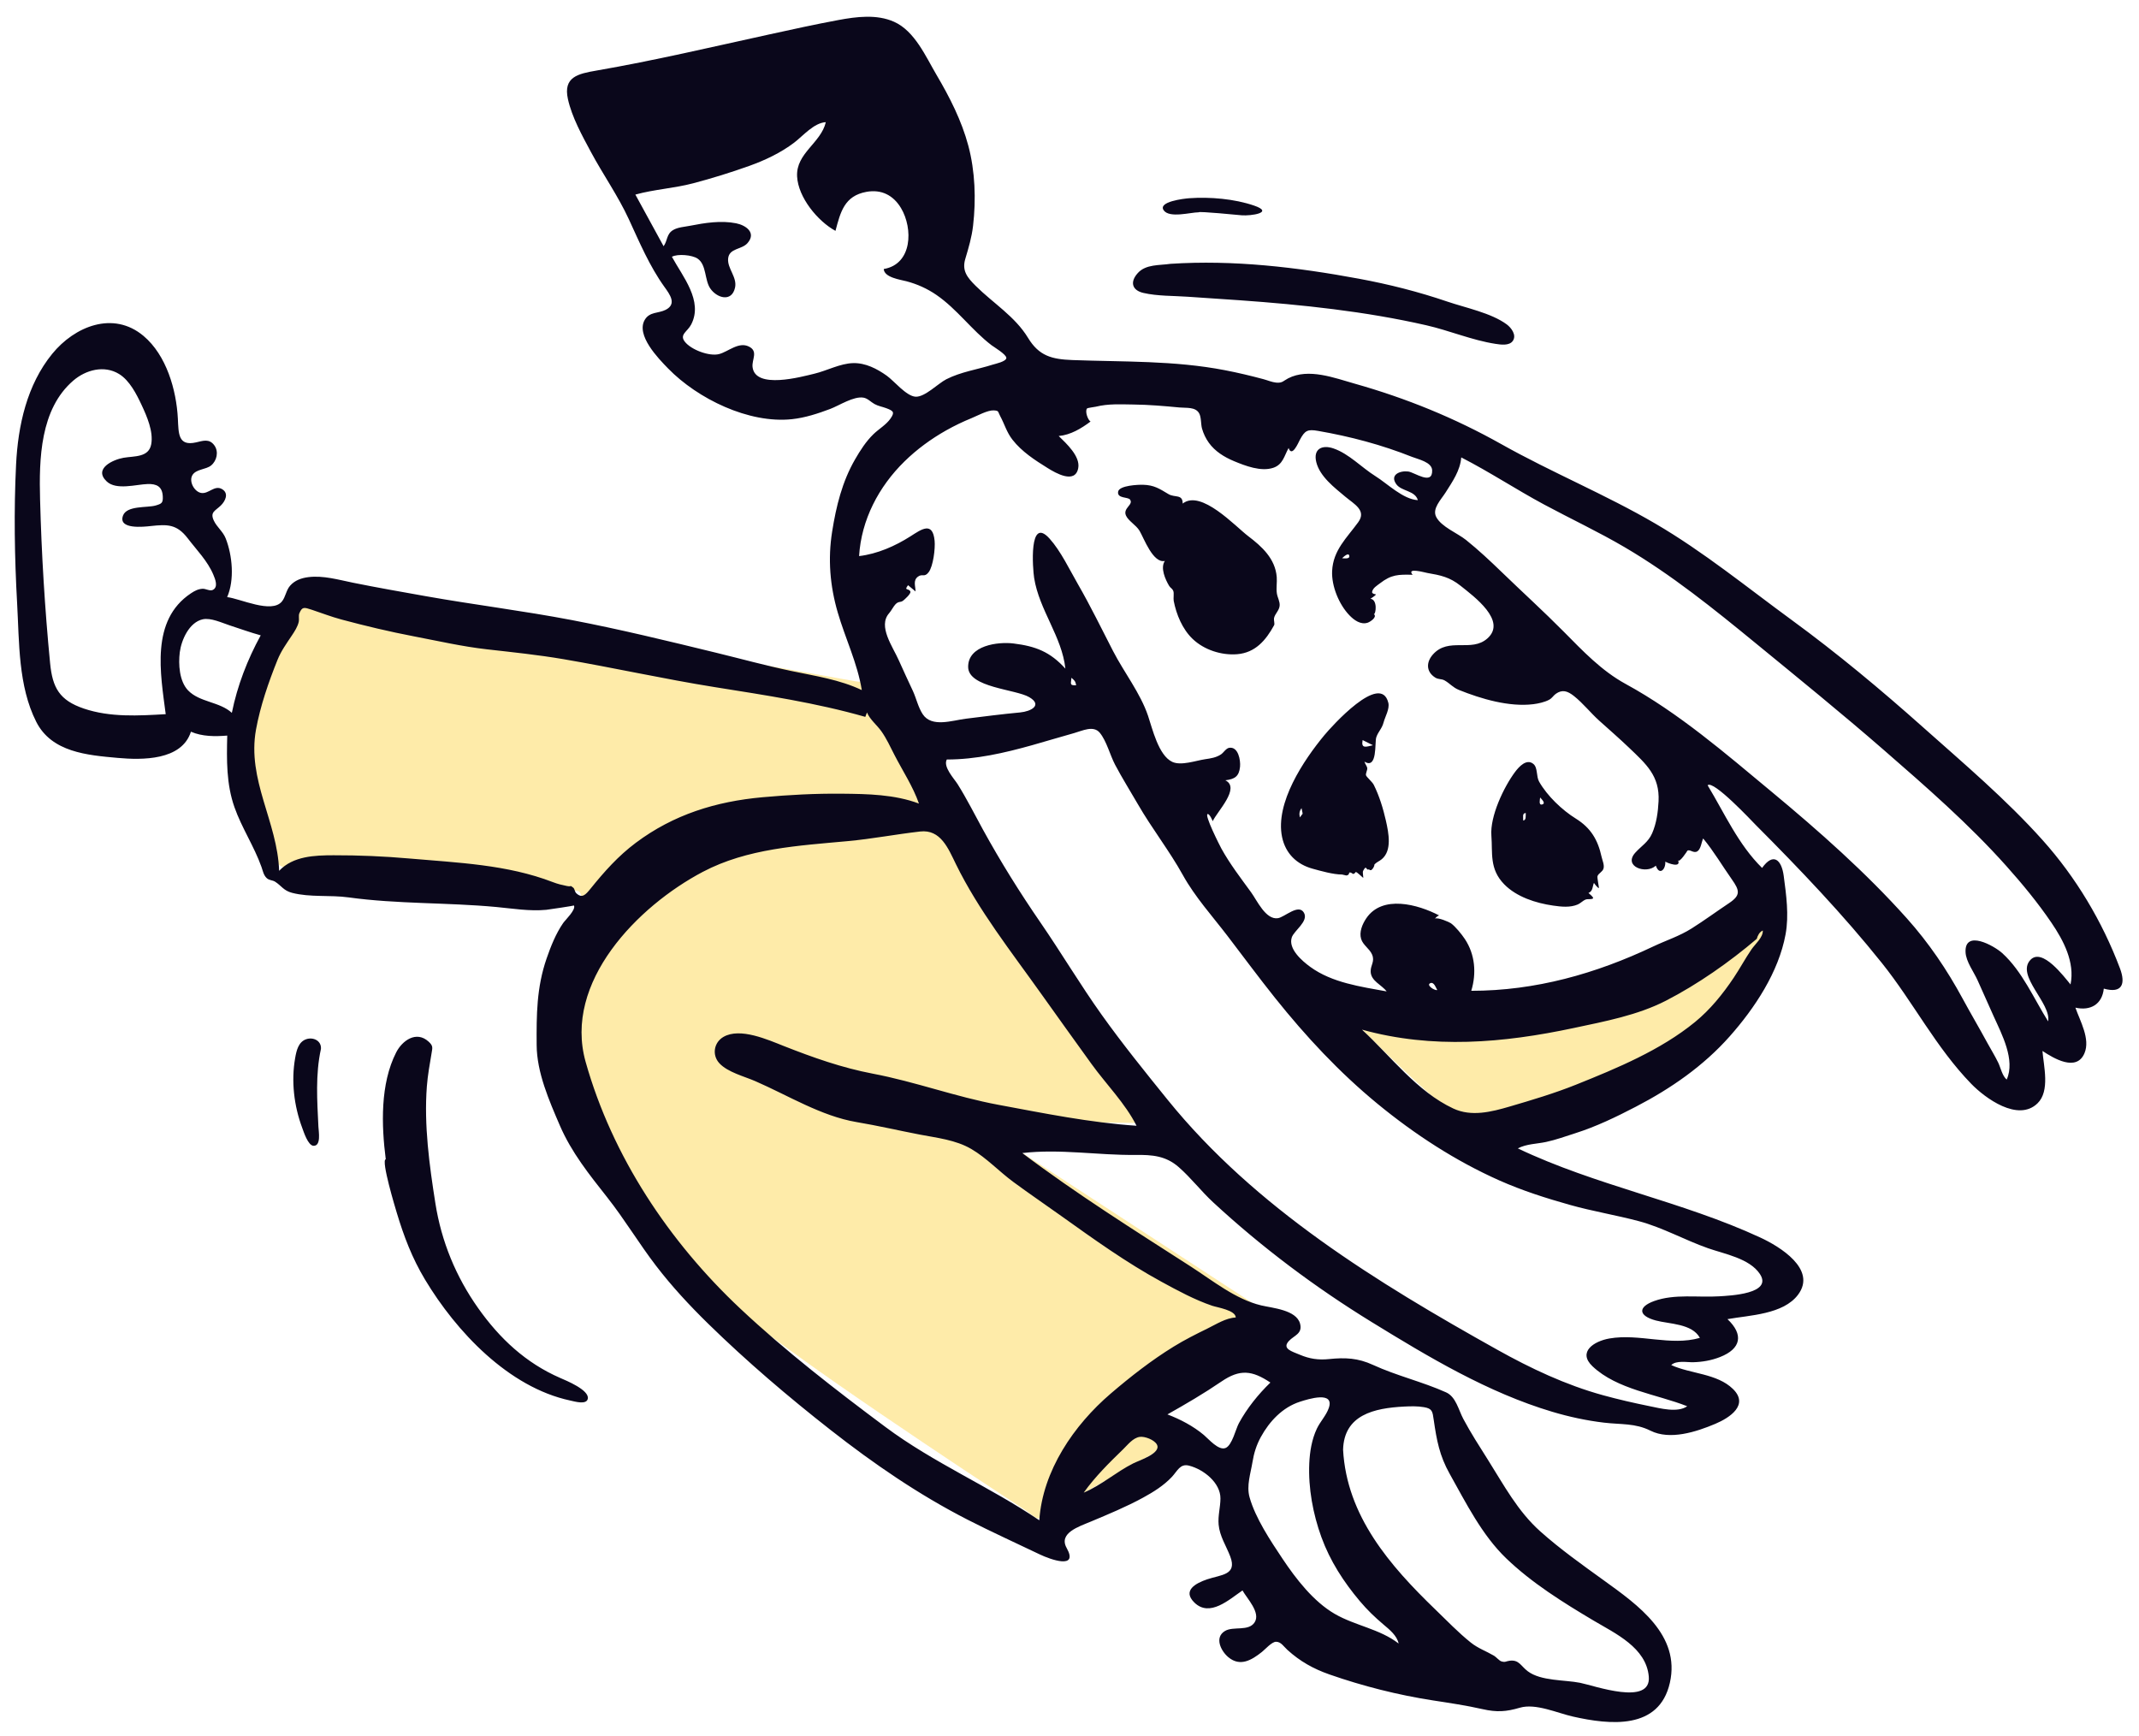 <svg width="626" height="508" viewBox="0 0 626 508" fill="none" xmlns="http://www.w3.org/2000/svg">
<path fill-rule="evenodd" clip-rule="evenodd" d="M313.159 328.395C303.697 328.272 294.235 328.15 284.773 328.027C288.278 330.312 291.784 332.597 295.29 334.882C320.047 351.022 344.805 367.161 369.563 383.3C363.665 387.231 357.766 391.161 351.868 395.092C345.969 399.022 340.071 402.953 334.172 406.883C336.261 409.094 338.35 411.305 340.44 413.516C342.528 415.727 344.617 417.938 346.707 420.149L342.828 422.355C340.212 423.842 337.596 425.33 334.981 426.817C331.844 428.602 328.707 430.386 325.57 432.17C321.54 434.461 317.511 436.753 313.482 439.045L305.862 443.378C305.712 443.463 305.548 443.571 305.375 443.685C304.856 444.025 304.262 444.414 303.792 444.372C303.124 444.312 302.074 443.476 301.246 442.818C300.906 442.547 300.604 442.307 300.381 442.162C297.959 440.587 295.541 439.007 293.125 437.422C285.692 432.546 278.285 427.629 270.908 422.669C252.822 410.506 234.776 398.198 217.462 384.952C209.462 378.833 202.036 372.489 195.786 364.527C188.91 355.767 183.231 346.094 178.239 336.159C174.035 327.795 170.313 319.185 167.012 310.427C166.693 309.581 166.242 308.592 165.759 307.534C164.525 304.827 163.083 301.669 163.12 299.291C163.138 298.068 163.876 296.477 164.529 295.067C164.825 294.427 165.104 293.825 165.291 293.311C166 291.362 166.709 289.412 167.418 287.462C168.128 285.512 168.838 283.563 169.547 281.612C169.782 280.966 170.09 280.27 170.408 279.551C171.075 278.043 171.785 276.438 171.954 274.995C172.16 273.238 171.643 271.039 171.167 269.012C170.946 268.07 170.733 267.166 170.606 266.36C170.556 266.05 170.522 265.599 170.482 265.085C170.364 263.552 170.203 261.466 169.5 260.942C169.052 260.609 167.712 260.636 166.714 260.656C166.322 260.665 165.984 260.671 165.772 260.655C161.758 260.347 157.745 260.038 153.732 259.729C151.658 259.57 149.583 259.41 147.509 259.251L98.535 255.486C97.054 255.372 95.513 255.321 93.954 255.271C90.784 255.167 87.54 255.061 84.583 254.413C81.251 253.682 79.168 251.012 78.172 247.889C75.182 238.511 72.356 228.985 70.535 219.302C68.775 209.944 70.475 202.663 74.314 194.004C77.674 186.425 81.643 178.909 86.156 171.942C87.251 170.251 87.42 170.287 88.837 170.59C89.104 170.646 89.416 170.713 89.788 170.779C99.374 172.487 108.961 174.195 118.547 175.903C134.77 178.794 150.994 181.685 167.216 184.575C183.44 187.466 199.663 190.357 215.887 193.247C227.327 195.286 238.767 197.324 250.207 199.362C250.72 199.454 251.385 199.51 252.103 199.572C253.721 199.71 255.607 199.87 256.627 200.506C257.17 200.845 257.614 201.661 258.001 202.375C258.154 202.655 258.298 202.919 258.436 203.133L258.69 203.527C260.724 206.678 262.757 209.828 264.791 212.979C273.899 227.091 283.215 241.067 292.531 255.043C295.376 259.311 298.222 263.58 301.062 267.852C308.937 279.701 316.813 291.551 324.688 303.401C330.307 311.855 335.926 320.309 341.545 328.764C332.083 328.641 322.621 328.518 313.159 328.395ZM390.208 292.652C415.44 292.591 441.458 291.437 466.15 286.019C484.959 281.892 503.848 273.386 519.236 261.699C516.009 273.987 511.501 289.359 501.974 298.263C498.632 301.387 494.258 303.512 490.141 305.511C489.797 305.679 489.453 305.845 489.113 306.012C482.634 309.174 475.989 312.003 469.3 314.69C468.329 315.079 467.353 315.473 466.375 315.868C455.452 320.277 444.056 324.877 432.511 326.99C429.019 327.628 427.241 327.002 424.334 324.907C419.674 321.549 415.44 317.547 411.269 313.603C411.07 313.415 410.871 313.227 410.671 313.038C403.674 306.427 396.868 299.601 390.208 292.652Z" fill="#FEEBA9"/>
<g filter="url(#filter0_d_618_332)">
<path fill-rule="evenodd" clip-rule="evenodd" d="M261.646 2.371C267.726 5.079 270.935 12.573 274.127 17.992C277.958 24.495 281.428 31.305 283.385 38.628C285.39 46.131 285.668 54.358 284.779 62.056C284.388 65.444 283.471 68.526 282.502 71.767C281.466 75.231 283.08 77.212 285.537 79.654C290.642 84.727 297.07 88.62 300.859 94.87C304.069 100.166 307.801 101.147 313.852 101.374C328.88 101.937 343.608 101.472 358.497 104.346C362.277 105.075 366.034 105.969 369.753 106.966C370.974 107.293 372.252 107.865 373.512 107.98C375.327 108.145 375.636 107.423 376.992 106.725C382.959 103.656 390.531 106.605 396.494 108.289C411.548 112.54 425.751 118.328 439.396 125.996C454.129 134.277 469.836 140.705 484.434 149.231C498.536 157.469 511.205 167.836 524.359 177.452C537.735 187.232 550.423 197.815 562.792 208.835C574.749 219.485 587.109 229.938 597.804 241.888C607.554 252.783 615.257 265.681 620.424 279.386C622.148 283.961 621.087 286.842 615.696 285.333C615.218 289.961 611.767 291.894 607.392 290.905C608.735 294.788 611.804 300.047 610.048 304.225C607.713 309.779 601.025 305.736 597.746 303.572C598.102 308.037 600.002 315.286 596.313 318.89C590.595 324.474 580.945 317.358 576.895 313.185C566.576 302.551 559.976 289.393 550.814 277.921C539.459 263.704 526.667 250.299 513.83 237.427C512.816 236.411 501.39 224.156 499.752 225.822C504.738 234.074 508.722 243.157 515.693 250.013C519.002 245.367 521.399 247.657 522.02 252.321C522.766 257.928 523.598 263.833 522.564 269.452C520.53 280.513 513.545 291.032 506.205 299.315C498.527 307.978 488.993 314.575 478.766 319.885C472.976 322.891 467.169 325.708 460.941 327.681C458.152 328.566 455.358 329.591 452.493 330.205C449.739 330.795 446.76 330.754 444.21 332.09C467.048 342.988 492.316 347.58 515.208 358.198C520.733 360.76 531.829 367.421 526.222 374.908C521.885 380.7 512.029 380.905 505.56 382.061C510.319 386.551 509.61 390.72 503.354 393.165C500.84 394.147 498.221 394.602 495.541 394.672C493.721 394.719 490.576 394.072 489.106 395.502C494.778 398.1 502.511 397.942 507.173 402.506C511.929 407.162 506.249 410.908 501.998 412.704C496.407 415.066 488.719 417.557 483.032 414.709C478.536 412.458 474.386 412.946 469.415 412.354C464.289 411.744 459.222 410.648 454.278 409.173C435.451 403.558 418.115 393.166 401.489 382.945C384.878 372.732 369.386 361.13 355.061 347.89C351.527 344.624 348.583 340.737 344.971 337.575C341.17 334.246 337.19 333.948 332.326 334.003C321.271 334.129 310.236 332.162 299.186 333.459C315.068 345.423 331.852 355.962 348.559 366.709C354.916 370.798 361.599 376.251 369.073 378.034C372.352 378.817 379.387 379.336 380.476 383.376C381.272 386.325 378.749 386.82 377.238 388.42C375.049 390.737 378.131 391.512 380.39 392.472C383.237 393.682 385.836 394.071 388.937 393.752C393.684 393.261 397.408 393.424 401.831 395.457C408.781 398.65 416.244 400.368 423.212 403.491C426.098 404.784 426.856 408.639 428.249 411.256C430.439 415.369 432.969 419.285 435.453 423.224C440.134 430.65 444.173 438.288 450.816 444.212C456.637 449.403 463.118 454.001 469.441 458.565C479.315 465.695 491.876 474.511 488.702 488.497C485.564 502.323 471.228 500.836 460.304 498.367C455.706 497.328 449.423 494.422 444.788 495.788C440.788 496.967 438.033 497.142 433.884 496.201C429.072 495.109 424.23 494.399 419.356 493.645C409.137 492.066 398.834 489.461 389.07 486.046C384.387 484.407 380.475 482.221 376.787 478.873C375.691 477.88 374.894 476.47 373.437 476.482C372.198 476.492 370.282 478.69 369.324 479.453C366.298 481.861 362.951 483.872 359.498 481.008C357.293 479.179 355.331 475.199 358.519 473.315C360.963 471.871 365.427 473.526 367.18 470.795C369.015 467.935 364.912 463.787 363.628 461.462C359.751 464.093 354.046 469.413 349.55 465.009C345.948 461.483 349.955 459.343 353.277 458.214C357.383 456.819 362.134 456.998 360.042 451.51C358.852 448.393 356.95 445.6 356.644 442.198C356.412 439.612 357.158 437.124 357.177 434.558C357.209 429.973 352.276 426.023 347.979 424.937C345.355 424.273 344.576 426.514 342.964 428.232C340.596 430.757 337.57 432.646 334.554 434.294C329.605 436.995 324.411 439.14 319.225 441.32C315.788 442.764 309.713 444.657 312.167 449.035C315.758 455.443 307.341 452.376 304.307 450.922C297.248 447.539 290.12 444.31 283.15 440.742C268.854 433.423 255.701 424.386 243.074 414.494C230.678 404.783 218.575 394.467 207.313 383.455C201.857 378.119 196.642 372.507 191.997 366.447C187.008 359.938 182.807 352.88 177.723 346.436C172.449 339.748 167.235 333.26 163.837 325.37C160.689 318.06 157.115 309.9 157.058 301.869C156.995 292.997 157.031 285.028 159.966 276.517C161.191 272.967 162.662 269.268 164.796 266.164C165.41 265.271 168.63 262.219 167.97 261.002C168.007 261.071 160.653 262.194 159.884 262.267C155.002 262.734 150.091 261.897 145.228 261.443C130.848 260.102 116.332 260.605 102.004 258.631C96.603 257.887 90.742 258.668 85.469 257.297C82.979 256.65 82.365 255.224 80.535 254.057C79.7 253.524 78.806 253.701 78.029 252.961C77.12 252.094 76.923 250.843 76.52 249.713C74.369 243.677 70.746 238.287 68.616 232.24C66.222 225.437 66.331 218.388 66.504 211.278C62.949 211.561 59.213 211.584 55.877 210.146C53.184 218.604 41.587 218.452 34.458 217.81C25.555 217.009 15.117 216.171 10.604 207.239C5.302 196.742 5.652 183.999 5.01 172.544C4.257 159.09 4.042 145.435 4.704 131.974C5.266 120.524 7.876 108.639 15.283 99.552C21.817 91.534 33.122 86.842 42.015 94.324C48.699 99.948 51.617 110.078 52.054 118.514C52.277 122.807 52.076 126.663 57.363 125.473C59.396 125.015 61.244 124.275 62.743 126.359C64.065 128.195 63.458 130.849 61.784 132.222C60.268 133.468 57.317 133.257 56.278 135.108C55.249 136.944 56.877 139.884 58.828 140.258C61.049 140.683 62.76 137.83 64.997 139.154C67.046 140.368 65.976 142.636 64.602 143.964C62.977 145.536 61.412 145.864 62.574 148.353C63.465 150.263 65.247 151.534 66.047 153.558C68.022 158.553 68.674 165.73 66.478 170.753C70.288 171.177 79.501 175.682 82.498 172.037C83.586 170.715 83.715 168.773 84.891 167.425C86.273 165.837 88.206 165.162 90.252 164.906C94.626 164.359 99.102 165.69 103.351 166.547C110.395 167.969 117.482 169.215 124.557 170.471C138.794 173 153.162 174.76 167.363 177.476C181.534 180.188 195.559 183.616 209.574 187.03C216.924 188.821 224.239 190.832 231.643 192.383C238.563 193.831 245.774 194.899 252.214 197.963C250.941 190.09 247.387 182.856 245.173 175.246C242.894 167.419 242.254 159.605 243.54 151.545C244.719 144.16 246.465 136.982 250.235 130.455C251.759 127.816 253.436 125.188 255.632 123.059C257.193 121.545 259.391 120.287 260.625 118.482C261.842 116.7 261.584 116.287 259.392 115.467C258.173 115.01 257.066 114.872 255.911 114.232C254.848 113.644 253.934 112.576 252.685 112.373C249.804 111.903 245.591 114.694 242.952 115.688C239.349 117.043 235.626 118.264 231.78 118.676C219.158 120.031 204.19 112.713 195.537 103.847C192.649 100.888 186.021 94.084 188.714 89.572C190.136 87.19 192.677 87.756 194.811 86.674C198.153 84.979 196.035 82.169 194.434 79.938C190.074 73.861 187.15 66.906 184.028 60.144C180.85 53.262 176.494 47.11 172.923 40.448C170.359 35.668 167.388 30.321 166.209 25.002C164.77 18.505 169.169 17.587 174.547 16.656C191.557 13.711 208.304 9.755 225.161 6.07C231.881 4.602 238.633 3.11 245.397 1.858C250.668 0.882 256.585 0.117 261.646 2.371ZM410.945 407.647C402.173 408.098 393.347 410.045 393.066 420.276C394.13 439.69 406.761 454.201 420.105 467.077C423.471 470.326 426.766 473.77 430.423 476.698C432.574 478.42 434.919 479.208 437.247 480.573C437.818 480.907 438.804 482.028 439.334 482.199C440.592 482.605 440.701 482.149 441.928 482.019C444.602 481.737 445.096 483.6 447.13 485.124C450.988 488.016 457.913 487.593 462.444 488.497C466.628 489.332 483.284 495.363 482.535 486.677C481.802 478.189 472.747 474.066 466.366 470.276C457.471 464.993 448.303 459.275 440.814 452.075C433.695 445.23 429.047 435.863 424.265 427.337C421.285 422.024 420.46 417.519 419.6 411.582C419.236 409.07 419.199 408.249 416.74 407.825C414.84 407.498 412.862 407.549 410.945 407.647ZM380.426 406.237C375.359 407.878 371.531 411.94 369.009 416.535C367.718 418.886 366.978 421.258 366.551 423.887C366.007 427.234 364.757 430.808 365.692 434.173C367.39 440.279 371.844 446.946 375.342 452.185C379.276 458.077 384.384 464.691 390.591 468.303C396.566 471.78 403.781 472.706 409.322 476.998C408.825 474.638 406.611 472.896 404.874 471.424C402.34 469.279 400.125 467.149 397.972 464.594C393.212 458.946 389.256 452.829 386.72 445.861C384.264 439.109 382.857 431.509 383.17 424.311C383.319 420.886 383.908 417.246 385.388 414.122C386.376 412.033 388.129 410.257 388.886 408.061C390.619 403.026 382.953 405.418 380.426 406.237ZM269.305 239.349C262.231 240.152 255.217 241.51 248.091 242.168C233.685 243.498 218.731 244.284 205.677 251.162C186.682 261.172 164.806 283.385 171.393 306.782C179.176 334.421 195.813 359.413 216.643 378.972C229.941 391.458 244.505 402.71 259.114 413.609C273.245 424.153 289.592 431.069 304.16 440.926C305.147 426.401 314.278 413.081 325.075 403.84C330.877 398.875 336.966 394.118 343.472 390.108C346.669 388.137 349.979 386.472 353.349 384.827C355.908 383.578 358.735 381.72 361.659 381.58C361.611 379.439 356.237 378.648 354.755 378.144C349.638 376.405 344.727 373.741 339.988 371.16C329.669 365.542 320.135 358.685 310.587 351.872C305.92 348.542 301.179 345.312 296.562 341.912C292.404 338.85 288.719 334.868 284.251 332.261C279.656 329.58 274.223 329.02 269.096 328.031C262.937 326.843 256.876 325.433 250.687 324.391C240.352 322.651 230.597 316.567 221.069 312.422C217.867 311.027 212.979 309.818 210.534 307.178C208.318 304.786 208.897 301.093 211.737 299.454C216.622 296.636 224.763 300.311 229.381 302.13C237.925 305.495 246.41 308.506 255.476 310.23C267.896 312.591 279.698 317.011 292.134 319.324C305.545 321.818 318.987 324.548 332.621 325.468C329.281 318.85 323.742 313.352 319.428 307.367C314.479 300.5 309.536 293.629 304.63 286.732C295.982 274.572 286.338 262.354 279.765 248.914C277.511 244.306 275.293 238.668 269.305 239.349ZM333.527 416.523C331.558 416.837 330.072 418.805 328.734 420.106C324.591 424.131 320.535 428.117 317.162 432.837C322.382 430.633 326.638 426.793 331.67 424.268C333.483 423.358 339.885 421.33 338.595 418.795C337.87 417.371 334.976 416.291 333.527 416.523ZM357.479 400.31C352.369 403.796 347.049 406.913 341.66 409.943C345.439 411.379 349.214 413.36 352.316 415.962C353.734 417.152 356.65 420.636 358.701 419.76C360.608 418.947 361.644 414.231 362.567 412.53C364.93 408.173 368.236 404.058 371.791 400.622C366.45 397.049 362.872 396.632 357.479 400.31ZM314.345 210.548C310.255 211.686 306.197 212.929 302.11 214.076C293.95 216.366 285.612 218.28 277.091 218.28C275.931 220.413 279.252 223.891 280.273 225.518C282.951 229.788 285.238 234.369 287.667 238.79C292.816 248.161 298.433 257.169 304.493 265.976C310.616 274.875 316.146 284.194 322.416 292.985C328.485 301.494 335.161 309.76 341.734 317.885C367.347 349.539 403.044 371.368 438.129 390.978C447.963 396.475 458.209 401.317 469.099 404.319C473.596 405.559 478.183 406.608 482.757 407.532C485.831 408.151 490.946 409.541 493.776 407.553C484.89 404.033 473.245 402.676 466.066 395.865C461.622 391.649 466.496 388.504 471.027 387.72C479.794 386.204 488.881 390.022 497.486 387.545C495.186 383.326 488.575 383.527 484.553 382.445C479.467 381.075 479.279 378.506 484.121 376.76C490.079 374.61 496.949 375.776 503.159 375.38C506.19 375.187 518.894 374.681 515.057 368.861C512.037 364.282 504.685 362.998 499.874 361.309C493.123 358.94 486.565 355.241 479.69 353.406C472.965 351.61 466.113 350.506 459.388 348.61C452.37 346.631 445.459 344.432 438.79 341.463C425.931 335.738 414.009 327.966 403.15 319.044C391.961 309.849 382.152 299.313 373.127 288.014C368.378 282.069 363.859 275.952 359.24 269.909C354.777 264.073 349.732 258.512 346.16 252.07C342.21 244.944 337.091 238.441 333 231.341C330.784 227.493 328.399 223.719 326.332 219.788C324.863 216.994 323.863 212.896 321.877 210.468C320.009 208.185 316.744 209.881 314.345 210.548ZM125.431 300.84C126.801 302.092 126.573 302.608 126.31 304.198C125.769 307.457 125.173 310.656 124.922 313.963C124.062 325.272 125.658 337.001 127.421 348.172C129.181 359.317 133.411 369.614 139.931 378.832C146.248 387.764 153.874 394.879 163.919 399.262C165.644 400.014 172.474 402.775 172.032 405.322C171.7 407.238 168.154 406.154 166.88 405.881C148.822 402.013 133.519 385.691 124.393 370.498C120.615 364.208 118.185 357.814 116.099 350.862C115.793 349.846 111.42 335.462 112.897 335.282C111.622 325.322 111.241 313.212 115.95 303.993C117.71 300.55 121.832 297.555 125.431 300.84ZM93.926 302.982C92.278 310.491 92.823 318.152 93.187 325.757C93.253 327.142 94.045 331.413 91.753 331.331C90.133 331.273 88.842 327.139 88.445 326.078C86.037 319.643 85.182 312.395 86.385 305.612C86.764 303.464 87.338 300.859 89.7 300.113C91.755 299.465 94.109 300.623 93.926 302.982ZM515.901 268.318C514.885 268.808 514.438 269.741 514.135 270.765C506.191 277.534 496.846 284.085 487.557 288.861C479.26 293.127 469.651 294.925 460.595 296.854C439.883 301.267 419.26 303.05 398.603 297.339C407.044 305.124 414.699 315.469 425.34 320.429C430.628 322.893 436.48 321.407 441.81 319.846C448.351 317.93 454.931 315.974 461.261 313.434C473.221 308.636 486.013 303.327 496.07 295.103C500.529 291.457 504.163 286.951 507.362 282.189C509.194 279.462 510.745 276.545 512.599 273.837C513.667 272.276 516.007 270.353 515.901 268.318ZM427.65 129.867C427.347 133.718 425.078 136.953 423.077 140.114C421.716 142.264 419.065 144.857 420.322 147.295C421.815 150.19 426.572 152.039 429.038 154.018C432.688 156.949 436.107 160.151 439.469 163.405C445.5 169.244 451.745 174.904 457.647 180.868C463.256 186.534 468.698 192.306 475.771 196.17C491.302 204.652 504.975 216.503 518.546 227.772C532.382 239.261 546.048 251.338 558.055 264.759C564.479 271.941 569.819 279.824 574.399 288.286C576.754 292.64 579.279 296.897 581.638 301.249C582.682 303.174 583.861 305.044 584.811 307.019C585.516 308.486 585.975 310.862 587.279 311.949C589.86 306.226 585.834 298.657 583.5 293.502C581.906 289.978 580.34 286.441 578.766 282.907C577.661 280.429 575.365 277.436 575.239 274.671C574.932 267.946 583.595 272.784 585.971 274.94C591.852 280.275 595.243 288.297 599.406 294.916C600.385 289.646 589.888 281.507 594.233 276.914C597.68 273.271 604.034 281.805 605.963 284.116C607.286 277.6 603.896 271.225 600.352 266.01C596.404 260.196 591.84 254.668 587.163 249.433C576.231 237.197 563.738 226.306 551.377 215.548C539.082 204.845 526.423 194.579 513.818 184.245C501.576 174.211 489.151 164.178 475.469 156.145C467.797 151.641 459.75 147.872 451.919 143.668C443.717 139.265 435.941 134.109 427.65 129.867ZM320.718 115.024C320.361 115.113 318.291 115.361 318.136 115.543C317.462 116.338 318.361 118.907 319.157 119.368C316.412 121.419 313.328 123.286 309.839 123.605C312.034 125.758 316.205 129.524 315.556 132.996C314.663 137.772 308.921 134.423 306.596 132.977C302.865 130.657 299.051 128.195 296.319 124.696C294.584 122.475 293.993 120.121 292.695 117.729C291.99 116.43 292.4 116.195 290.838 116.105C289.054 116.004 286.002 117.695 284.348 118.368C281.794 119.407 279.303 120.606 276.901 121.96C272.47 124.461 268.322 127.495 264.688 131.06C257.163 138.438 252.066 148.133 251.421 158.747C256.761 158.114 261.985 155.813 266.485 152.941C269.69 150.897 272.959 148.495 273.525 154.264C273.745 156.511 273.116 161.743 271.766 163.482C270.506 165.105 269.962 163.789 268.654 164.763C267.142 165.89 267.941 167.513 267.941 169.096C267.211 168.484 266.483 167.873 265.755 167.262C264.437 168.983 265.928 168.061 266.426 169.103C266.717 169.71 264.73 171.458 264.334 171.768C263.513 172.409 263.06 171.878 262.121 172.799C261.518 173.392 260.868 174.721 260.214 175.461C256.833 179.285 261.309 185.276 263.08 189.331C264.39 192.333 265.819 195.276 267.183 198.252C268.181 200.431 268.72 203.017 270.046 205.024C272.676 209.009 278.704 206.832 282.639 206.344C287.977 205.682 293.218 205.004 298.562 204.502C301.694 204.208 305.233 202.386 301.211 200.029C297.219 197.689 283.429 197.246 283.34 191.229C283.246 184.832 292.137 183.769 296.597 184.318C303.12 185.122 307.335 186.767 311.797 191.688C310.797 182.304 304.136 174.543 302.65 165.128C302.246 162.571 301.005 146.808 307.153 153.618C310.446 157.265 313.054 162.785 315.488 167.003C319.171 173.388 322.382 180.023 325.764 186.568C328.99 192.815 333.717 198.817 335.977 205.462C337.249 209.2 339.023 217.056 343.059 218.964C345.645 220.186 350.011 218.586 352.681 218.197C354.331 217.956 355.941 217.72 357.356 216.768C358.089 216.274 358.813 214.997 359.739 214.854C362.405 214.442 363.093 218.513 362.911 220.387C362.631 223.277 361.303 224.027 358.606 224.363C363.152 226.589 356.148 233.554 354.919 236.331C354.855 236.188 354.057 234.237 353.464 234.239C352.286 234.243 357.074 243.665 357.435 244.32C359.947 248.868 363.1 252.957 366.15 257.149C367.904 259.558 370.427 265.257 373.993 264.718C375.968 264.421 380.072 260.355 381.624 263.143C383.024 265.657 378.699 268.353 378.048 270.352C376.956 273.704 381.065 277.229 383.485 278.987C389.901 283.645 398.22 284.745 405.813 286.151C404.362 284.196 401.202 283.131 401.139 280.331C401.096 278.428 402.443 277.388 401.533 275.317C400.784 273.611 398.906 272.619 398.347 270.791C397.731 268.775 398.702 266.484 399.811 264.819C404.51 257.758 415.006 260.696 421.161 263.904C420.707 264.104 420.33 264.393 420.03 264.771L419.958 264.866L419.974 264.855C420.764 264.372 424.188 265.887 424.615 266.195C425.963 267.166 427.782 269.43 428.714 270.832C431.711 275.348 432.141 280.852 430.583 285.97C449.353 285.97 467.035 280.969 483.832 272.999C487.668 271.179 491.437 270.014 495.071 267.724C498.805 265.372 502.352 262.761 506.019 260.313C509.462 258.013 509.151 256.631 506.844 253.361C504.035 249.382 501.561 245.139 498.443 241.386C497.964 242.425 497.777 244.506 496.754 245.145C495.622 245.851 494.584 244.448 493.822 244.979C493.89 244.932 491.48 248.674 491.093 247.742C492.097 250.153 488.077 248.612 487.365 248.166C487.531 250.425 485.652 252.37 484.597 249.35C481.731 251.972 474.935 249.572 478.6 245.53C480.41 243.534 482.379 242.473 483.517 239.868C484.79 236.953 485.235 233.652 485.395 230.5C485.772 223.069 481.749 219.6 476.706 214.781C473.89 212.091 470.95 209.537 468.053 206.935C465.507 204.649 463.303 201.818 460.631 199.698C458.712 198.176 457.181 197.739 455.318 199.06C454.551 199.605 454.301 200.297 453.315 200.822C452.051 201.494 450.177 201.911 448.768 202.086C441.681 202.968 433.478 200.54 426.984 197.924C425.205 197.207 424.354 196.041 422.814 195.155C421.841 194.594 421.012 194.934 419.979 194.264C417.279 192.514 417.414 189.704 419.377 187.517C423.976 182.391 430.581 187.002 435.281 182.863C441.136 177.705 431.374 170.574 427.43 167.418C424.274 164.891 421.562 164.344 417.704 163.681C416.896 163.541 411.537 161.995 413.412 164.218C409.249 164.11 407.201 164.127 403.849 166.725C402.97 167.406 401.8 168.05 401.559 169.212C401.431 169.826 402.695 169.949 402.698 169.943C402.527 170.355 401.256 171.103 401.072 171.234C403.216 171.488 402.659 175.696 402.106 175.719L402.074 175.715L402.137 175.769C403.073 176.655 400.961 178.02 400.244 178.249C398.21 178.9 396.28 177.486 394.919 176.073C391.874 172.911 389.663 167.531 389.858 163.147C390.132 156.995 394.174 153.428 397.508 148.816C400.004 145.365 396.296 143.53 393.715 141.365C390.557 138.717 386.261 135.461 385.222 131.243C384.276 127.4 386.899 126.085 390.259 127.241C394.801 128.802 398.477 132.819 402.502 135.333C406.074 137.564 410.583 142.119 414.948 142.379C414.147 139.531 410.181 139.833 408.647 137.717C406.621 134.922 409.769 133.675 412.15 133.996C413.998 134.244 419.272 138.156 419.135 133.646C419.061 131.229 415.029 130.42 413.274 129.721C404.353 126.172 395.216 123.751 385.755 122.107C382.689 121.575 381.904 121.948 380.422 124.715C379.919 125.655 378.112 129.978 377.121 127.112C375.825 129.461 375.447 131.963 372.629 132.908C369.043 134.109 364.432 132.331 361.129 130.952C358.293 129.769 355.598 128.109 353.778 125.578C352.873 124.32 352.213 122.924 351.785 121.435C351.423 120.171 351.594 118.099 350.938 116.951C349.842 115.031 347.228 115.445 345.21 115.254C340.705 114.826 336.257 114.439 331.729 114.386C327.966 114.342 324.374 114.114 320.718 115.024ZM418.661 283.711C417.22 284.227 419.78 285.951 420.625 285.747C420.279 285.189 419.704 283.338 418.661 283.711ZM419.958 264.866L419.919 264.897C419.869 264.942 419.836 264.999 419.821 265.071C419.853 265.018 419.887 264.967 419.922 264.917L419.958 264.866ZM448.776 219.592C450.081 220.688 449.555 223.223 450.448 224.781C452.837 228.953 457.144 233.067 461.202 235.587C465.573 238.3 467.641 241.82 468.712 246.735C468.934 247.75 469.602 249.16 469.276 250.212C468.97 251.194 467.867 251.521 467.528 252.396C467.372 252.796 468.022 255.894 467.943 255.903C467.567 255.949 466.467 254.39 466.473 254.398C466.037 255.479 466.189 256.707 465.014 257.285L464.871 257.349L464.889 257.363C465.182 257.589 466.518 258.697 466.2 258.941C465.755 259.28 464.668 259.048 464.114 259.246C463.239 259.558 462.607 260.337 461.765 260.7C459.507 261.672 456.903 261.372 454.519 261.029C449.498 260.308 443.848 258.513 440.218 254.795C435.822 250.291 436.865 245.625 436.469 240.573C436.023 234.905 440.113 226.314 443.398 221.92C444.519 220.42 446.765 217.907 448.776 219.592ZM87.605 175.497C87.322 176.168 87.605 177.215 87.438 177.951C87.102 179.442 86.236 180.748 85.403 182.001C83.844 184.344 82.275 186.492 81.211 189.136C78.599 195.627 76.176 202.622 74.924 209.504C72.241 224.279 81.201 236.465 81.689 250.855C85.804 246.525 92.062 246.317 97.637 246.305C105.057 246.289 112.408 246.6 119.799 247.25C133.939 248.492 148.394 248.996 161.795 254.163C163.271 254.732 164.377 254.978 165.859 255.288C167.486 255.629 166.624 254.868 167.814 255.83C168.134 256.09 168.261 257.025 168.596 257.353C170.327 259.046 171.364 257.895 172.83 256.079C176.865 251.081 180.891 246.538 186.081 242.653C197.139 234.376 209.524 230.554 223.154 229.323C230.967 228.618 238.595 228.211 246.442 228.287C253.933 228.359 261.843 228.497 268.94 231.176C267.175 226.126 264.16 221.601 261.73 216.864C260.549 214.564 259.454 212.146 257.953 210.029C256.634 208.168 254.643 206.648 253.729 204.523C253.566 204.95 253.403 205.377 253.239 205.803C238.827 201.676 223.966 199.454 209.189 197.094C194.347 194.723 179.688 191.438 164.877 188.91C157.441 187.641 149.977 186.879 142.487 186.028C135.277 185.21 128.325 183.61 121.216 182.25C114.016 180.873 107.009 179.204 99.93 177.307C96.961 176.512 94.151 175.415 91.263 174.458C88.958 173.695 88.435 173.531 87.605 175.497ZM406.311 201.693C406.741 203.459 405.365 205.738 404.924 207.415C404.425 209.317 403.34 210.079 402.774 211.809C402.283 213.312 403.169 221.279 399.325 218.9C399.443 219.471 400.076 220.256 400.141 220.766C400.223 221.4 399.606 222.372 399.785 222.919C399.946 223.412 401.635 224.856 402.044 225.679C403.658 228.913 404.798 232.635 405.594 236.158C406.423 239.831 407.43 244.919 404.387 247.454C403.656 248.063 403.019 248.226 402.268 248.958C402.18 249.635 401.871 250.194 401.341 250.635C401.051 250.717 400.817 250.645 400.642 250.419C399.715 250.921 400.024 248.81 398.934 250.862C398.671 251.357 399.145 253.056 398.91 252.881C398.483 252.566 397.193 251.221 396.775 251.196C395.839 252.469 395.861 251.173 394.873 251.354C394.834 251.882 394.548 252.172 394.014 252.224C393.597 252.129 393.181 252.033 392.766 251.937C390.249 251.952 386.532 250.896 384.116 250.229C379.504 248.957 376.214 245.785 375.213 240.979C373.13 230.968 381.553 218.453 387.576 211.174C389.633 208.687 404.08 192.547 406.311 201.693ZM446.53 233.944C446.465 234.785 446.725 236.042 445.78 236.135C445.823 235.186 445.424 233.971 446.53 233.944ZM380.91 232.519C381.34 234.943 381.438 233.559 380.463 235.226C380.135 234.244 380.284 233.342 380.91 232.519ZM450.74 229.393C451.114 229.859 452.548 231.117 451.313 231.439C450.233 231.719 450.694 229.968 450.74 229.393ZM398.783 212.59C398.292 215.199 399.771 214.574 401.807 214.1C400.799 213.597 399.791 213.094 398.783 212.59ZM21.466 107.372C11.715 115.736 11.421 130.361 11.728 142.134C12.146 158.13 13.117 174.17 14.664 190.096C15.363 197.291 17.416 200.956 24.522 203.367C32.221 205.979 40.512 205.473 48.497 205.01C46.97 193.144 43.982 177.532 55.89 169.635C56.98 168.913 57.977 168.379 59.303 168.31C60.179 168.265 61.435 169.059 62.267 168.653C63.949 167.831 62.987 165.504 62.436 164.187C60.762 160.184 57.566 156.98 54.974 153.583C51.718 149.319 48.92 149.434 44.059 149.96C42.12 150.171 34.495 151.039 35.996 146.903C37.087 143.895 43.077 144.648 45.505 143.952C47.344 143.423 47.719 143.19 47.641 141.311C47.516 138.374 45.831 137.577 43.218 137.657C39.855 137.76 34.034 139.546 31.235 136.903C27.237 133.128 33.166 130.486 36.172 129.973C39.319 129.436 43.527 129.925 44.253 126.031C44.945 122.318 42.985 117.824 41.454 114.554C39.972 111.391 37.947 107.359 34.854 105.46C30.491 102.781 25.108 104.248 21.466 107.372ZM59.315 177.251C55.354 178.139 53.075 183.294 52.615 186.898C52.171 190.385 52.474 195.361 55.031 198.041C58.388 201.557 64.24 201.32 67.853 204.621C69.454 196.679 72.413 189.036 76.301 181.94C73.231 181.095 70.239 180.002 67.212 179.021C64.997 178.304 61.694 176.717 59.315 177.251ZM313.561 194.36C314.45 195.119 314.731 195.349 314.96 196.541C312.851 196.675 313.486 195.997 313.561 194.36ZM334.476 137.87C337.771 137.956 339.312 139.022 341.957 140.601C343.842 141.726 346.128 140.515 346.128 143.374C351.508 139.147 361.541 150.061 365.313 152.919C369.291 155.934 373.209 159.484 373.649 164.864C373.779 166.458 373.449 168.091 373.689 169.677C373.869 170.873 374.626 172.068 374.497 173.307C374.345 174.744 373.13 175.584 372.849 176.935C372.739 177.47 373.118 178.545 372.883 178.977C370.471 183.397 367.38 187.023 362.089 187.46C357.48 187.841 352.388 186.197 349.029 182.982C346.048 180.131 344.272 175.858 343.5 171.862C343.365 171.171 343.62 169.587 343.392 169.002C343.061 168.15 342.562 168.136 342.152 167.447C341.063 165.619 339.5 162.174 340.913 160.166C337.429 160.952 334.78 153.49 333.48 151.313C332.504 149.684 330.154 148.408 329.501 146.823C328.606 144.649 331.822 143.716 330.708 142.201C330.112 141.391 326.91 141.943 327.224 139.912C327.516 138.033 333.217 137.837 334.476 137.87ZM401.977 175.643C402.009 175.683 402.041 175.707 402.074 175.716V175.715L402.063 175.705L401.977 175.643ZM392.778 159.371C393.08 159.111 394.699 157.473 394.89 158.702C395.045 159.708 393.262 159.371 392.778 159.371ZM241.684 31.75C238.17 31.964 235.038 35.756 232.421 37.746C228.512 40.718 223.894 42.899 219.288 44.549C213.926 46.467 208.415 48.175 202.91 49.63C197.327 51.107 191.511 51.409 185.945 52.944C188.699 57.982 191.453 63.02 194.208 68.059C195.416 66.397 195.003 64.521 196.991 63.326C198.37 62.497 200.367 62.384 201.926 62.077C206.267 61.223 211.031 60.467 215.438 61.35C218.281 61.921 221.445 64.109 218.752 67.164C217.053 69.092 213.395 68.597 213.096 71.659C212.81 74.593 215.807 77.114 215.113 80.199C214.138 84.535 209.803 83.237 207.876 80.433C206.157 77.933 206.809 73.488 204.156 71.685C202.573 70.61 198.341 70.222 196.637 71.143C199.769 76.922 205.858 84.048 202.287 90.957C201.189 93.08 198.791 93.889 200.398 95.974C202.252 98.38 207.6 100.362 210.448 99.625C213.114 98.936 216.169 95.934 219.167 97.42C221.998 98.822 219.992 101.203 220.242 103.406C220.996 110.041 234.609 106.257 238.305 105.376C242.013 104.493 245.882 102.357 249.709 102.269C253.319 102.186 256.671 103.925 259.531 105.962C261.673 107.488 265.237 111.951 267.954 112.1C270.68 112.249 274.545 108.215 276.95 106.994C281.267 104.802 285.985 104.168 290.559 102.707C291.285 102.476 294.458 101.824 294.515 100.765C294.569 99.747 290.819 97.521 290.182 97.034C284.363 92.592 280.1 86.469 274.046 82.309C271.347 80.454 268.431 79.147 265.277 78.312C263.527 77.849 258.761 77.225 258.636 74.73C267.033 73.324 267.242 62.852 263.701 56.914C261.449 53.138 257.955 51.342 253.541 52.154C247.146 53.332 245.976 58.011 244.512 63.564C239.286 60.722 233.589 53.763 233.278 47.63C232.934 40.812 240.258 37.881 241.684 31.75ZM397.694 77.569C406.505 79.203 415.124 81.381 423.608 84.275C428.834 86.058 436.438 87.591 440.958 90.935C442.277 91.912 443.939 94.061 442.735 95.778C441.697 97.259 439.157 96.86 437.656 96.63C430.835 95.581 424.152 92.727 417.403 91.189C399.467 87.1 381.066 85.178 362.741 83.87C357.688 83.509 352.63 83.197 347.577 82.842C343.368 82.547 338.743 82.681 334.622 81.729C331.372 80.978 330.563 78.591 332.997 75.903C335.369 73.284 339.349 73.692 342.528 73.214C361.022 72.006 379.53 74.2 397.694 77.569ZM367.042 56.175C373.038 58.24 366.031 59.225 363.408 59.008C362.519 58.935 350.792 57.772 350.792 58.133C348.451 58.133 342.258 59.922 340.577 57.556C338.771 55.016 346.501 54.124 348.063 54.012C354.07 53.579 361.269 54.188 367.042 56.175Z" fill="#0A071B"/>
</g>
<defs>
<filter id="filter0_d_618_332" x="0.309" y="0.901" width="624.875" height="507.083" filterUnits="userSpaceOnUse" color-interpolation-filters="sRGB">
<feFlood flood-opacity="0" result="BackgroundImageFix"/>
<feColorMatrix in="SourceAlpha" type="matrix" values="0 0 0 0 0 0 0 0 0 0 0 0 0 0 0 0 0 0 127 0" result="hardAlpha"/>
<feOffset dy="4"/>
<feGaussianBlur stdDeviation="2"/>
<feComposite in2="hardAlpha" operator="out"/>
<feColorMatrix type="matrix" values="0 0 0 0 0 0 0 0 0 0 0 0 0 0 0 0 0 0 0.25 0"/>
<feBlend mode="normal" in2="BackgroundImageFix" result="effect1_dropShadow_618_332"/>
<feBlend mode="normal" in="SourceGraphic" in2="effect1_dropShadow_618_332" result="shape"/>
</filter>
</defs>
</svg>
